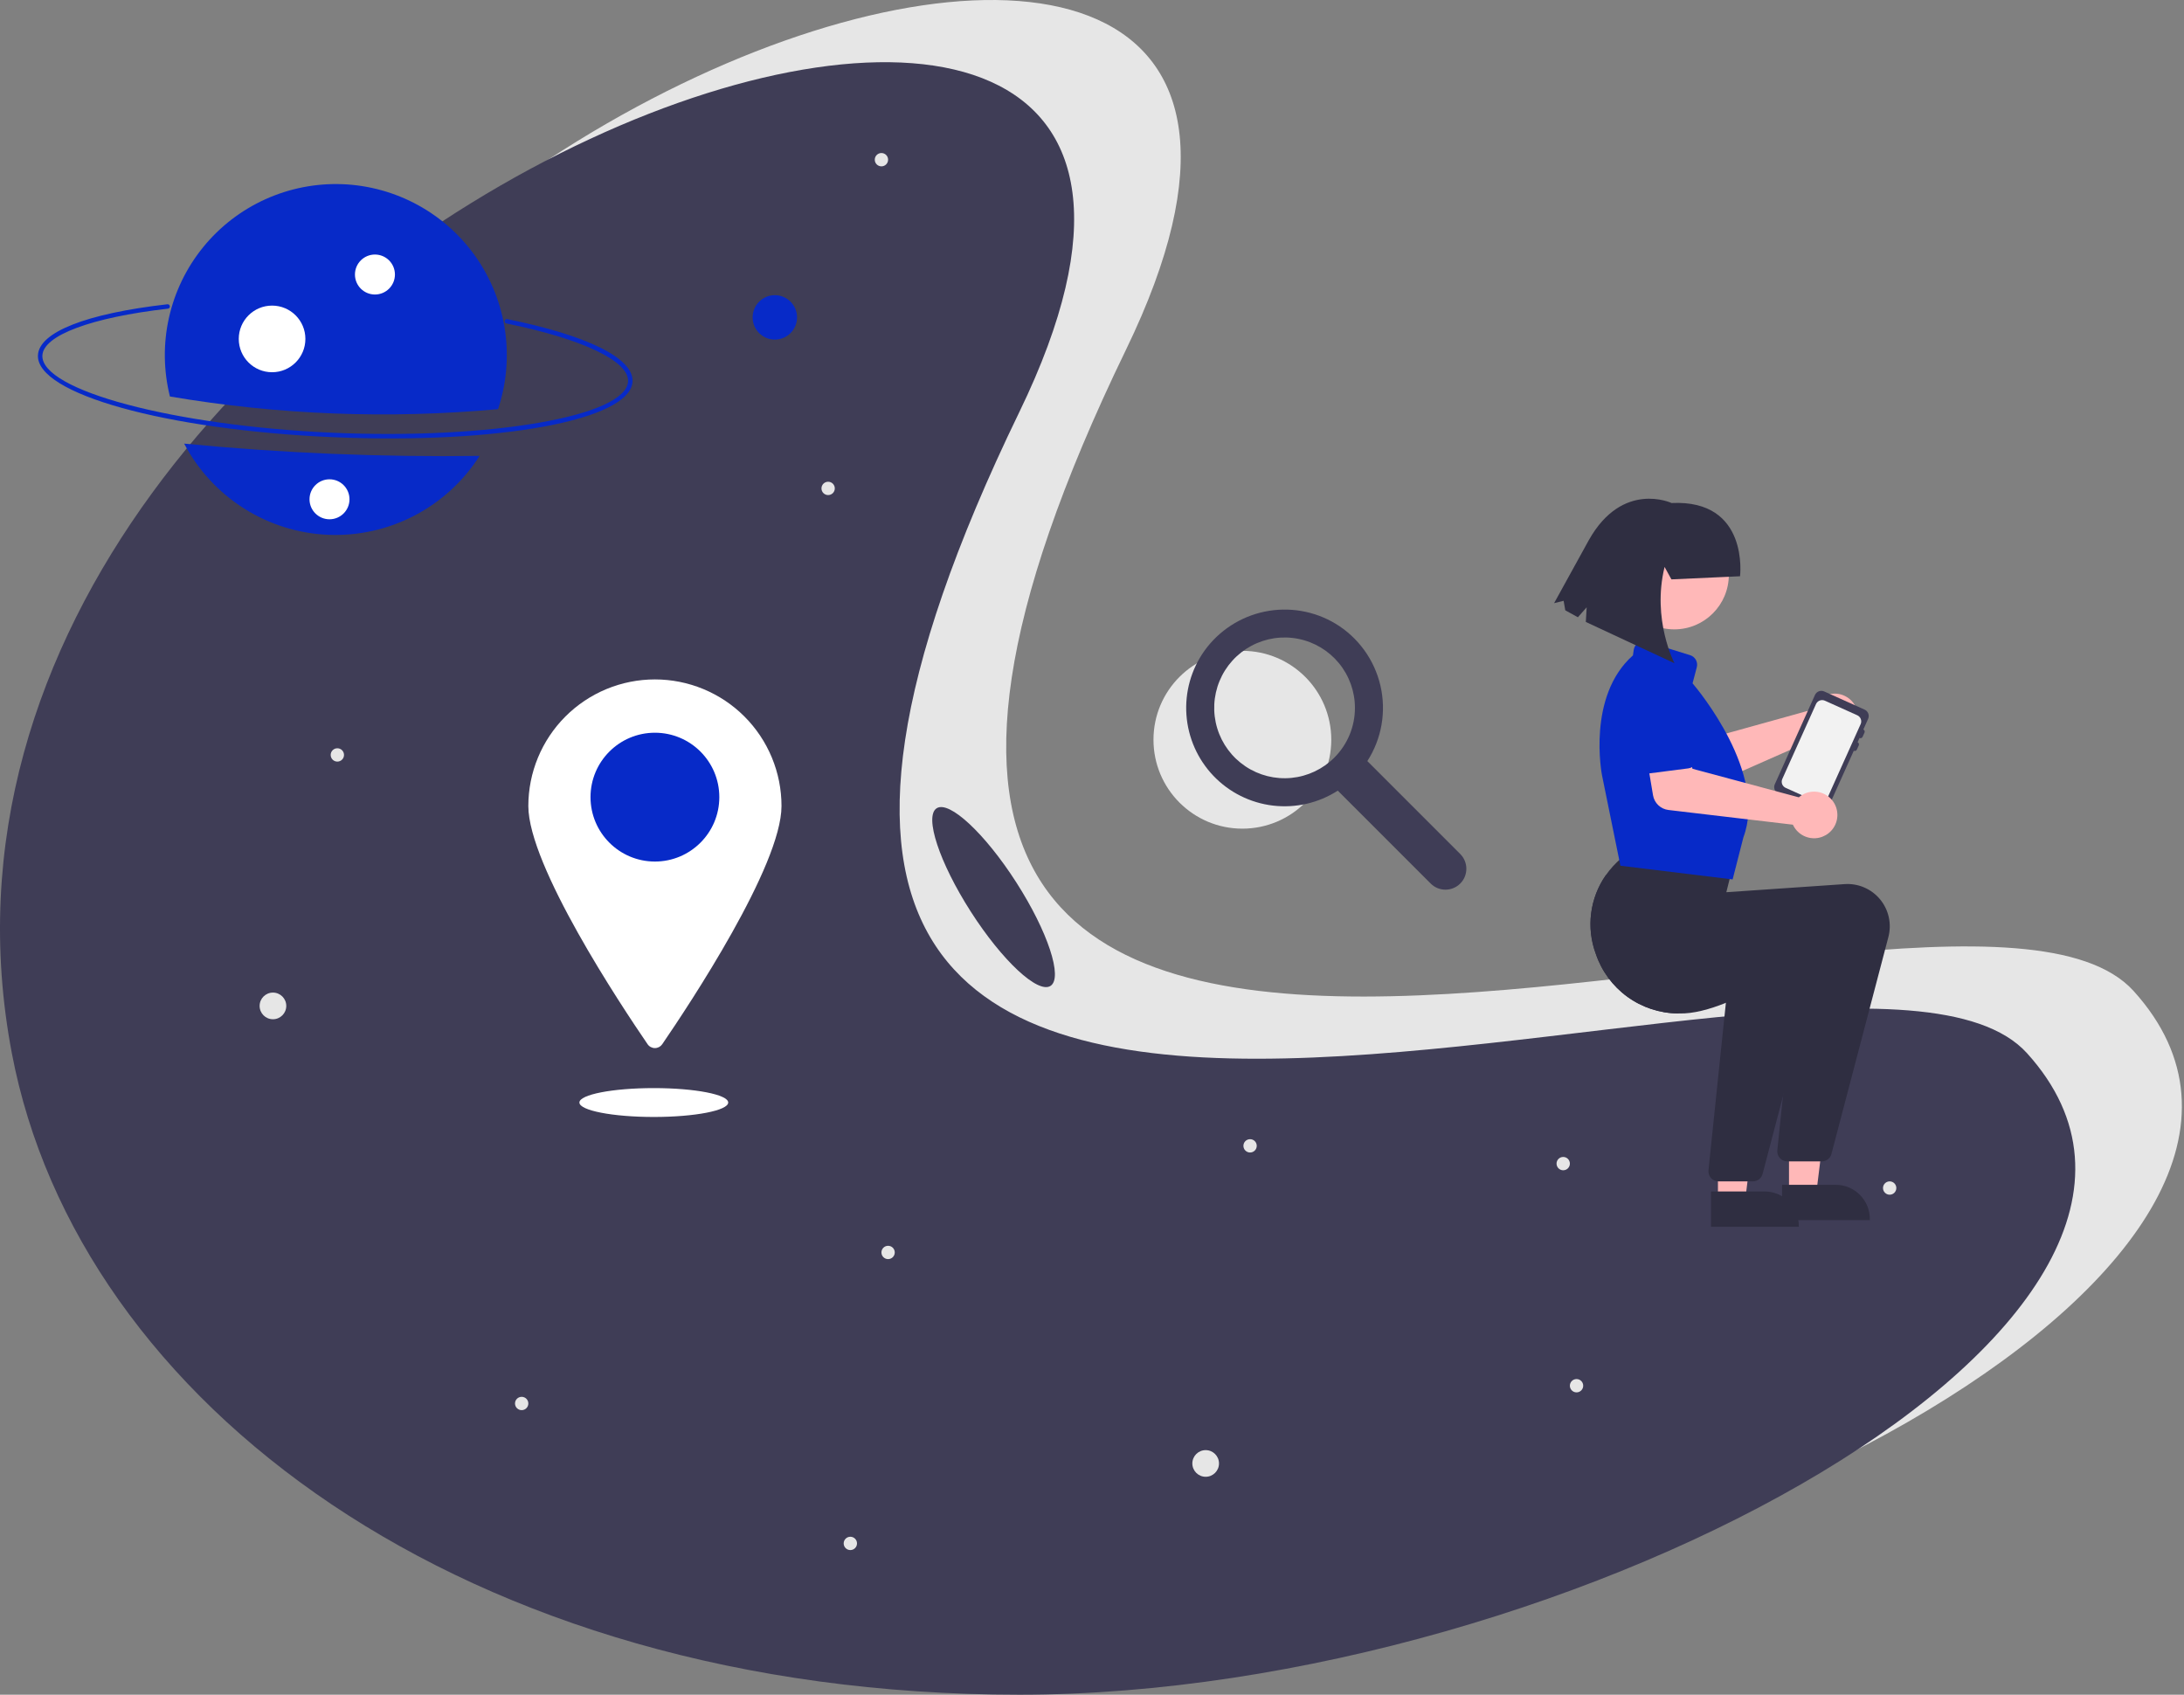 <svg width="580" height="450" viewBox="0 0 580 450" fill="none" xmlns="http://www.w3.org/2000/svg">
<rect x="0" y="0" width="580" height="450" fill="#808080" stroke="none"/>
<g clip-path="url(#clip0_443_7250)">
<path d="M329.935 220.036C342.973 220.036 353.543 209.467 353.543 196.428C353.543 183.39 342.973 172.82 329.935 172.82C316.896 172.82 306.326 183.39 306.326 196.428C306.326 209.467 316.896 220.036 329.935 220.036Z" fill="#E6E6E6"/>
<path d="M387.794 226.766L363.123 202.095C365.014 199.154 366.296 195.862 366.892 192.417C367.488 188.971 367.386 185.441 366.592 182.035C365.799 178.629 364.33 175.417 362.273 172.59C360.215 169.762 357.611 167.376 354.615 165.573C348.973 162.203 342.271 161.074 335.836 162.411C329.401 163.747 323.703 167.452 319.87 172.791C316.343 177.736 314.649 183.756 315.079 189.815C315.509 195.873 318.037 201.593 322.228 205.99C326.418 210.388 332.009 213.188 338.041 213.909C344.072 214.63 350.166 213.228 355.275 209.943L379.946 234.614C380.987 235.654 382.398 236.238 383.87 236.237C385.341 236.237 386.752 235.652 387.792 234.612C388.832 233.572 389.417 232.161 389.417 230.689C389.418 229.218 388.834 227.807 387.794 226.766ZM354.354 201.174C351.297 204.231 347.275 206.134 342.972 206.557C338.67 206.981 334.354 205.9 330.759 203.498C327.165 201.096 324.514 197.523 323.259 193.386C322.004 189.249 322.222 184.804 323.877 180.81C325.531 176.816 328.519 173.519 332.332 171.481C336.145 169.443 340.546 168.79 344.786 169.634C349.026 170.477 352.843 172.765 355.585 176.107C358.328 179.448 359.827 183.638 359.827 187.961C359.83 190.415 359.348 192.846 358.409 195.114C357.47 197.381 356.092 199.441 354.354 201.174Z" fill="#3F3D56"/>
<path d="M566.631 263.157C629.725 332.932 446.828 433.487 299.043 433.487C151.258 433.487 49.014 355.574 31.454 263.157C-11.121 39.077 394.206 -103.347 299.043 92.828C160.331 378.775 516.944 208.208 566.631 263.157Z" fill="#E6E6E6"/>
<path d="M538.322 279.671C601.416 349.445 418.519 450 270.734 450C122.949 450 20.705 372.088 3.146 279.671C-39.43 55.591 365.897 -86.833 270.734 109.341C132.022 395.288 488.635 224.722 538.322 279.671Z" fill="#3F3D56"/>
<path d="M88.225 116.081C43.953 114.132 9.626 104.582 10.077 94.34C10.348 88.199 22.877 83.261 44.453 80.793C44.53 80.784 44.608 80.79 44.683 80.811C44.758 80.832 44.828 80.867 44.889 80.915C44.95 80.964 45.001 81.023 45.039 81.091C45.077 81.159 45.101 81.234 45.11 81.311C45.119 81.389 45.112 81.467 45.091 81.542C45.069 81.616 45.033 81.686 44.984 81.747C44.936 81.808 44.876 81.858 44.807 81.895C44.739 81.933 44.664 81.956 44.587 81.965C24.263 84.29 11.491 89.052 11.256 94.391C10.848 103.653 46.119 113.046 88.277 114.903C130.435 116.759 166.396 110.502 166.803 101.24C167.039 95.878 154.656 89.996 134.485 85.89C134.409 85.874 134.337 85.844 134.273 85.801C134.208 85.758 134.153 85.702 134.11 85.638C134.067 85.573 134.037 85.5 134.023 85.424C134.008 85.348 134.008 85.27 134.024 85.194C134.039 85.118 134.069 85.045 134.113 84.981C134.156 84.917 134.212 84.862 134.277 84.819C134.342 84.776 134.414 84.747 134.49 84.732C134.567 84.717 134.645 84.718 134.721 84.734C156.13 89.092 168.253 95.128 167.982 101.292C167.531 111.534 132.498 118.03 88.225 116.081Z" fill="#072AC8"/>
<path d="M48.905 117.796C52.609 124.832 58.095 130.772 64.815 135.021C71.535 139.271 79.254 141.681 87.198 142.01C95.142 142.34 103.033 140.578 110.082 136.9C117.132 133.222 123.091 127.757 127.365 121.053C101.172 121.406 74.979 120.319 48.905 117.796Z" fill="#072AC8"/>
<path d="M132.263 108.647C134.492 101.961 135.134 94.849 134.139 87.872C133.143 80.895 130.538 74.246 126.528 68.45C122.519 62.654 117.215 57.871 111.038 54.479C104.86 51.088 97.978 49.18 90.936 48.908C83.894 48.636 76.885 50.007 70.464 52.913C64.043 55.818 58.387 60.178 53.942 65.647C49.498 71.116 46.387 77.545 44.857 84.424C43.326 91.303 43.418 98.444 45.125 105.282C73.903 110.167 103.193 111.299 132.263 108.647Z" fill="#072AC8"/>
<path d="M99.572 78.203C102.504 78.203 104.88 75.827 104.88 72.895C104.88 69.964 102.504 67.588 99.572 67.588C96.641 67.588 94.264 69.964 94.264 72.895C94.264 75.827 96.641 78.203 99.572 78.203Z" fill="white"/>
<path d="M72.254 98.84C77.14 98.84 81.101 94.879 81.101 89.993C81.101 85.107 77.14 81.147 72.254 81.147C67.368 81.147 63.408 85.107 63.408 89.993C63.408 94.879 67.368 98.84 72.254 98.84Z" fill="white"/>
<path d="M205.772 90.174C209.029 90.174 211.67 87.534 211.67 84.276C211.67 81.019 209.029 78.379 205.772 78.379C202.515 78.379 199.875 81.019 199.875 84.276C199.875 87.534 202.515 90.174 205.772 90.174Z" fill="#072AC8"/>
<path d="M72.485 270.643C74.439 270.643 76.024 269.058 76.024 267.104C76.024 265.15 74.439 263.565 72.485 263.565C70.531 263.565 68.947 265.15 68.947 267.104C68.947 269.058 70.531 270.643 72.485 270.643Z" fill="#E6E6E6"/>
<path d="M320.187 392.135C322.141 392.135 323.726 390.55 323.726 388.596C323.726 386.642 322.141 385.057 320.187 385.057C318.233 385.057 316.648 386.642 316.648 388.596C316.648 390.55 318.233 392.135 320.187 392.135Z" fill="#E6E6E6"/>
<path d="M89.588 202.23C90.566 202.23 91.358 201.438 91.358 200.46C91.358 199.483 90.566 198.691 89.588 198.691C88.611 198.691 87.819 199.483 87.819 200.46C87.819 201.438 88.611 202.23 89.588 202.23Z" fill="#E6E6E6"/>
<path d="M235.85 334.337C236.828 334.337 237.62 333.545 237.62 332.568C237.62 331.591 236.828 330.799 235.85 330.799C234.873 330.799 234.081 331.591 234.081 332.568C234.081 333.545 234.873 334.337 235.85 334.337Z" fill="#E6E6E6"/>
<path d="M501.835 317.234C502.812 317.234 503.604 316.442 503.604 315.465C503.604 314.488 502.812 313.696 501.835 313.696C500.858 313.696 500.066 314.488 500.066 315.465C500.066 316.442 500.858 317.234 501.835 317.234Z" fill="#E6E6E6"/>
<path d="M418.678 369.723C419.655 369.723 420.447 368.931 420.447 367.954C420.447 366.977 419.655 366.185 418.678 366.185C417.701 366.185 416.908 366.977 416.908 367.954C416.908 368.931 417.701 369.723 418.678 369.723Z" fill="#E6E6E6"/>
<path d="M331.982 306.029C332.959 306.029 333.752 305.236 333.752 304.259C333.752 303.282 332.959 302.49 331.982 302.49C331.005 302.49 330.213 303.282 330.213 304.259C330.213 305.236 331.005 306.029 331.982 306.029Z" fill="#E6E6E6"/>
<path d="M219.927 131.458C220.904 131.458 221.696 130.666 221.696 129.689C221.696 128.711 220.904 127.919 219.927 127.919C218.949 127.919 218.157 128.711 218.157 129.689C218.157 130.666 218.949 131.458 219.927 131.458Z" fill="#E6E6E6"/>
<path d="M234.081 44.172C235.058 44.172 235.85 43.38 235.85 42.403C235.85 41.426 235.058 40.634 234.081 40.634C233.104 40.634 232.312 41.426 232.312 42.403C232.312 43.38 233.104 44.172 234.081 44.172Z" fill="#E6E6E6"/>
<path d="M225.824 411.597C226.801 411.597 227.594 410.805 227.594 409.827C227.594 408.85 226.801 408.058 225.824 408.058C224.847 408.058 224.055 408.85 224.055 409.827C224.055 410.805 224.847 411.597 225.824 411.597Z" fill="#E6E6E6"/>
<path d="M138.539 374.441C139.516 374.441 140.308 373.649 140.308 372.672C140.308 371.695 139.516 370.903 138.539 370.903C137.562 370.903 136.77 371.695 136.77 372.672C136.77 373.649 137.562 374.441 138.539 374.441Z" fill="#E6E6E6"/>
<path d="M415.139 310.747C416.116 310.747 416.909 309.955 416.909 308.977C416.909 308 416.116 307.208 415.139 307.208C414.162 307.208 413.37 308 413.37 308.977C413.37 309.955 414.162 310.747 415.139 310.747Z" fill="#E6E6E6"/>
<path d="M87.506 137.887C90.437 137.887 92.814 135.51 92.814 132.579C92.814 129.647 90.437 127.271 87.506 127.271C84.574 127.271 82.198 129.647 82.198 132.579C82.198 135.51 84.574 137.887 87.506 137.887Z" fill="white"/>
<path d="M207.542 214.025C207.542 229.878 183.031 266.819 175.869 277.276C175.652 277.592 175.362 277.85 175.024 278.029C174.685 278.208 174.308 278.301 173.925 278.301C173.542 278.301 173.165 278.208 172.826 278.029C172.488 277.85 172.198 277.592 171.982 277.276C164.819 266.819 140.308 229.878 140.308 214.025C140.308 209.611 141.178 205.239 142.867 201.161C144.557 197.082 147.033 193.376 150.154 190.255C153.276 187.133 156.982 184.657 161.06 182.967C165.139 181.278 169.51 180.408 173.925 180.408C178.34 180.408 182.711 181.278 186.79 182.967C190.868 184.657 194.574 187.133 197.696 190.255C200.817 193.376 203.293 197.082 204.983 201.161C206.672 205.239 207.542 209.611 207.542 214.025Z" fill="white"/>
<path d="M173.925 228.769C183.371 228.769 191.028 221.112 191.028 211.666C191.028 202.22 183.371 194.563 173.925 194.563C164.479 194.563 156.822 202.22 156.822 211.666C156.822 221.112 164.479 228.769 173.925 228.769Z" fill="#072AC8"/>
<path d="M173.63 296.592C184.542 296.592 193.387 294.876 193.387 292.759C193.387 290.642 184.542 288.925 173.63 288.925C162.718 288.925 153.873 290.642 153.873 292.759C153.873 294.876 162.718 296.592 173.63 296.592Z" fill="white"/>
<path d="M481.752 187.498C481.603 187.788 481.477 188.09 481.374 188.4L453.194 196.23L448.115 191.26L439.613 197.944L447.749 207.616C448.406 208.397 449.299 208.944 450.293 209.175C451.288 209.405 452.331 209.307 453.265 208.895L483.706 195.457C484.739 196.174 485.965 196.559 487.223 196.562C488.48 196.565 489.708 196.185 490.744 195.473C491.78 194.76 492.574 193.749 493.022 192.575C493.469 191.4 493.548 190.116 493.249 188.896C492.949 187.675 492.285 186.574 491.344 185.74C490.403 184.906 489.231 184.377 487.983 184.226C486.735 184.074 485.471 184.306 484.358 184.89C483.245 185.475 482.336 186.385 481.753 187.498H481.752Z" fill="#FFB8B8"/>
<path d="M452.201 196.689L441.623 204.922C441.322 205.156 440.974 205.323 440.603 205.41C440.232 205.498 439.846 205.505 439.472 205.43C439.098 205.355 438.745 205.2 438.436 204.977C438.127 204.753 437.87 204.465 437.683 204.133L431.109 192.499C429.919 190.952 429.39 188.997 429.64 187.061C429.889 185.126 430.896 183.368 432.44 182.174C433.983 180.98 435.937 180.447 437.874 180.691C439.81 180.936 441.57 181.938 442.768 183.479L452.404 192.675C452.679 192.939 452.895 193.258 453.036 193.613C453.177 193.967 453.24 194.348 453.221 194.728C453.202 195.109 453.101 195.482 452.925 195.82C452.749 196.158 452.502 196.455 452.201 196.689V196.689Z" fill="#072AC8"/>
<path d="M484.455 183.604L495.181 188.43C495.631 188.632 495.981 189.004 496.156 189.465C496.331 189.926 496.315 190.437 496.113 190.886L494.843 193.709C494.992 193.776 495.109 193.901 495.167 194.054C495.225 194.207 495.22 194.377 495.154 194.527L494.646 195.656C494.578 195.806 494.454 195.922 494.3 195.98C494.147 196.039 493.977 196.034 493.827 195.967L493.319 197.096C493.468 197.164 493.585 197.288 493.643 197.441C493.701 197.595 493.696 197.765 493.63 197.915L493.122 199.044C493.054 199.193 492.93 199.31 492.776 199.368C492.623 199.426 492.453 199.421 492.303 199.354L485.445 214.597C485.243 215.047 484.871 215.397 484.41 215.572C483.95 215.747 483.439 215.731 482.989 215.529L472.263 210.703C471.813 210.501 471.463 210.129 471.288 209.668C471.114 209.208 471.129 208.697 471.331 208.247L481.999 184.536C482.201 184.087 482.573 183.736 483.034 183.561C483.494 183.387 484.005 183.402 484.455 183.604Z" fill="#3F3D56"/>
<path d="M474.21 209.201L482.815 213.077C483.247 213.269 483.737 213.284 484.178 213.117C484.62 212.95 484.978 212.615 485.174 212.185L489.148 203.345L490.529 200.28L494.126 192.282C494.318 191.852 494.332 191.363 494.165 190.922C493.998 190.481 493.663 190.124 493.234 189.93L490.529 188.71L484.623 186.054C484.192 185.862 483.702 185.848 483.261 186.016C482.82 186.185 482.464 186.521 482.271 186.952L478.791 194.684L474.829 203.487L473.319 206.849C473.126 207.279 473.112 207.768 473.279 208.209C473.446 208.65 473.781 209.007 474.21 209.201Z" fill="#F2F2F2"/>
<path d="M456.23 318.735L463.46 318.734L466.9 290.846L456.229 290.846L456.23 318.735Z" fill="#FFB8B8"/>
<path d="M454.386 316.374L468.625 316.374H468.625C469.817 316.374 470.997 316.608 472.098 317.064C473.199 317.52 474.199 318.189 475.042 319.032C475.885 319.874 476.553 320.874 477.009 321.975C477.465 323.076 477.7 324.256 477.7 325.448V325.743L454.386 325.744L454.386 316.374Z" fill="#2F2E41"/>
<path d="M475.102 316.966L482.333 316.965L485.773 289.076L475.101 289.077L475.102 316.966Z" fill="#FFB8B8"/>
<path d="M473.258 314.605L487.497 314.604H487.498C488.69 314.604 489.87 314.839 490.97 315.295C492.071 315.751 493.072 316.42 493.914 317.262C494.757 318.105 495.426 319.105 495.882 320.206C496.338 321.307 496.572 322.487 496.572 323.679V323.974L473.258 323.974L473.258 314.605Z" fill="#2F2E41"/>
<path d="M423.797 253.292C425.338 257.858 428.26 261.833 432.159 264.666C436.058 267.498 440.741 269.049 445.56 269.103L445.925 269.109C449.658 269.215 454.04 268.012 458.34 266.284C466.832 262.87 474.989 257.402 477.153 255.899L473.485 291.161L471.999 305.457C471.961 305.826 472.002 306.2 472.117 306.553C472.233 306.907 472.421 307.232 472.67 307.508C472.919 307.784 473.223 308.005 473.562 308.157C473.902 308.308 474.269 308.387 474.641 308.388H483.8C484.387 308.388 484.958 308.194 485.423 307.835C485.889 307.477 486.222 306.974 486.371 306.406L501.493 248.815C501.947 247.092 501.983 245.285 501.599 243.544C501.216 241.803 500.423 240.179 499.287 238.805C498.151 237.432 496.704 236.349 495.067 235.646C493.429 234.942 491.647 234.639 489.869 234.761L458.458 236.914L460.652 228.138L432.614 226.275L432.532 226.334C431.859 226.823 431.205 227.336 430.58 227.873C429.017 229.195 427.631 230.713 426.457 232.39C424.357 235.4 423.018 238.874 422.555 242.514C422.092 246.154 422.518 249.852 423.797 253.292Z" fill="#2F2E41"/>
<path d="M423.797 253.292C425.338 257.858 428.26 261.833 432.159 264.666C436.058 267.498 440.741 269.049 445.56 269.103C450.168 266.771 454.615 264.133 458.871 261.206L458.34 266.284L453.716 310.764C453.679 311.134 453.719 311.508 453.835 311.861C453.95 312.215 454.138 312.54 454.387 312.816C454.636 313.092 454.94 313.313 455.28 313.464C455.619 313.616 455.987 313.695 456.358 313.696H465.517C466.105 313.696 466.675 313.502 467.141 313.143C467.606 312.785 467.939 312.282 468.089 311.714L473.485 291.161L483.21 254.123C483.664 252.4 483.7 250.593 483.317 248.852C482.933 247.111 482.141 245.487 481.005 244.113C479.868 242.74 478.422 241.657 476.784 240.953C475.146 240.25 473.364 239.947 471.586 240.069L440.175 242.222L442.369 233.446L426.457 232.39C424.357 235.4 423.018 238.874 422.555 242.514C422.092 246.154 422.518 249.852 423.797 253.292Z" fill="#2F2E41"/>
<path d="M430.539 229.907L430.329 229.882L425.436 205.828C425.394 205.62 421.395 184.872 433.656 174.026L433.869 172.541C433.924 172.161 434.06 171.798 434.269 171.476C434.478 171.153 434.754 170.88 435.078 170.675C435.403 170.47 435.768 170.338 436.148 170.288C436.529 170.237 436.916 170.27 437.282 170.384L448.833 173.967C449.486 174.168 450.037 174.615 450.369 175.213C450.701 175.811 450.788 176.515 450.613 177.176L449.49 181.447C451.047 183.275 469.374 205.34 462.99 222.339L460.131 233.516L430.539 229.907Z" fill="#072AC8"/>
<path d="M478.499 211.135C478.223 211.308 477.961 211.504 477.716 211.719L449.467 204.135L447.621 197.274L436.901 198.708L438.99 211.172C439.159 212.179 439.65 213.104 440.389 213.808C441.128 214.513 442.076 214.958 443.09 215.078L476.136 218.981C476.661 220.124 477.521 221.079 478.602 221.721C479.683 222.362 480.934 222.659 482.188 222.573C483.443 222.486 484.641 222.019 485.623 221.235C486.606 220.451 487.326 219.386 487.689 218.182C488.051 216.978 488.039 215.693 487.653 214.496C487.267 213.3 486.526 212.249 485.529 211.484C484.531 210.719 483.324 210.276 482.069 210.213C480.813 210.151 479.568 210.472 478.499 211.135H478.499Z" fill="#FFB8B8"/>
<path d="M448.379 204.026L435.085 205.738C434.707 205.787 434.322 205.754 433.958 205.64C433.594 205.527 433.258 205.337 432.974 205.082C432.69 204.828 432.465 204.515 432.312 204.165C432.16 203.816 432.085 203.437 432.092 203.056L432.346 189.695C432.107 187.758 432.647 185.806 433.846 184.266C435.044 182.727 436.805 181.725 438.741 181.482C440.677 181.238 442.631 181.772 444.174 182.967C445.717 184.161 446.723 185.919 446.972 187.855L450.594 200.673C450.698 201.04 450.721 201.425 450.662 201.802C450.604 202.178 450.464 202.538 450.254 202.856C450.044 203.175 449.768 203.444 449.444 203.646C449.12 203.847 448.757 203.977 448.379 204.026Z" fill="#072AC8"/>
<path d="M444.637 167.119C452.637 167.119 459.122 160.634 459.122 152.634C459.122 144.634 452.637 138.148 444.637 138.148C436.637 138.148 430.152 144.634 430.152 152.634C430.152 160.634 436.637 167.119 444.637 167.119Z" fill="#FFB8B8"/>
<path d="M443.875 153.843L442.061 150.541C438.626 164.537 444.694 176.121 444.694 176.121L421.143 165.151L421.368 161.258L419.037 163.903L415.689 162.058L415.246 159.533L412.719 160.159L421.945 143.417C430.899 127.486 443.917 133.568 443.917 133.568C464.627 132.584 462.097 153.016 462.097 153.016L443.875 153.843Z" fill="#2F2E41"/>
<path d="M278.983 261.789C282.323 259.648 278.261 247.354 269.911 234.329C261.561 221.304 252.085 212.481 248.745 214.622C245.406 216.763 249.467 229.057 257.817 242.082C266.167 255.107 275.643 263.93 278.983 261.789Z" fill="#3F3D56"/>
</g>
<defs>
<clipPath id="clip0_443_7250">
<rect width="579.438" height="450" fill="white"/>
</clipPath>
</defs>
</svg>
